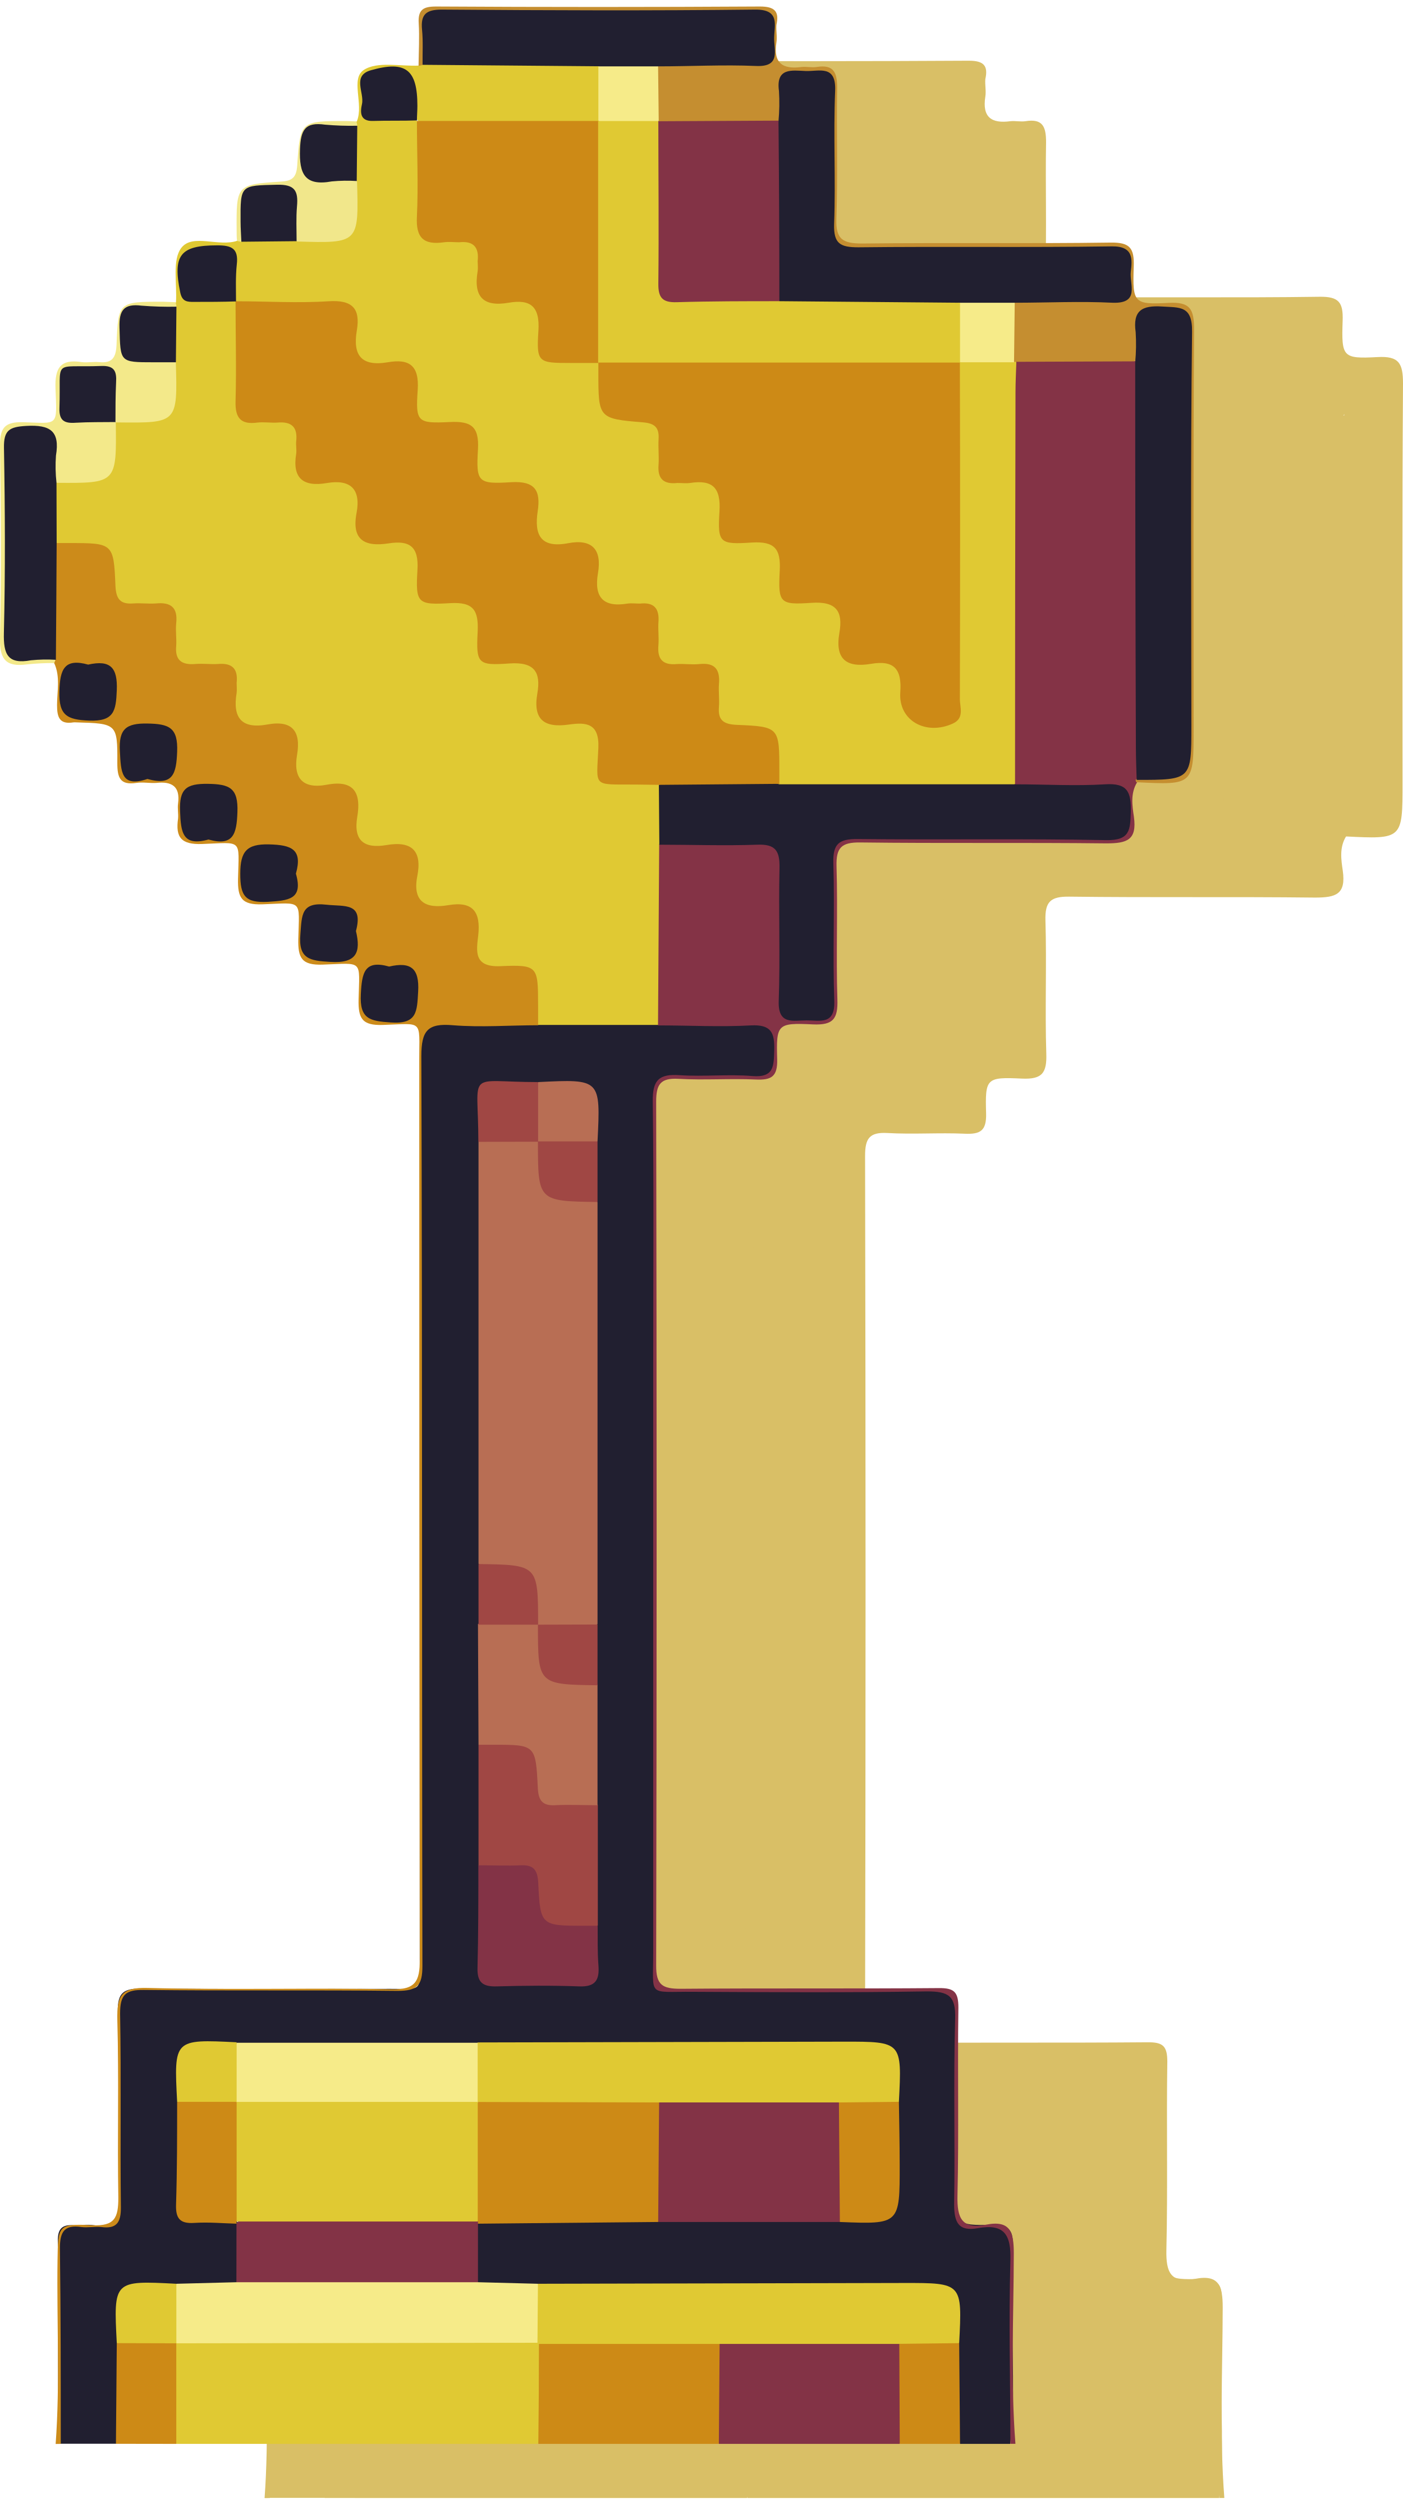 <svg width="155" height="276" viewBox="0 0 155 276" fill="none" xmlns="http://www.w3.org/2000/svg">
<path d="M129.141 275.811H134.689C135.288 270.845 134.817 265.861 134.954 260.895C135.014 258.587 134.852 256.261 134.954 253.962C135.074 252.124 134.433 251.594 132.612 251.628C128.816 251.697 128.816 251.628 128.816 247.824C128.816 241.165 128.748 234.515 128.816 227.864C128.816 226.001 128.269 225.522 126.457 225.539C117.054 225.624 107.651 225.539 98.188 225.633C95.983 225.633 95.427 225.035 95.427 222.855C95.495 191.158 95.495 159.458 95.427 127.755C95.427 125.49 96.128 124.908 98.248 125.045C100.915 125.208 103.608 124.985 106.283 125.114C108.121 125.199 108.899 124.746 108.848 122.703C108.745 118.6 108.694 118.429 104.479 118.369C101.616 118.369 98.752 118.258 95.931 118.437C91.426 118.335 86.913 118.326 82.408 118.437C79.168 118.266 75.937 118.318 72.697 118.395C69.722 118.463 69.449 118.813 69.449 121.814V222.256C69.449 225.915 69.825 225.573 66.226 225.573C57.071 225.573 47.924 225.642 38.769 225.53C36.751 225.53 36.05 225.958 36.093 228.095C36.238 235.028 36.093 241.969 36.196 248.901C36.196 251.03 35.734 252.039 33.469 251.671C32.742 251.56 31.99 251.671 31.255 251.671C29.955 251.568 29.451 252.056 29.468 253.381C29.528 260.681 29.468 267.99 29.528 275.29C29.528 275.461 29.673 275.623 29.759 275.794H35.905C37.298 273.914 36.649 271.734 36.76 269.674C36.867 268.123 36.867 266.566 36.76 265.015C36.854 257.946 36.008 258.98 42.803 258.835C45.017 258.758 47.309 259.365 49.403 258.151C49.911 257.11 50.181 255.97 50.194 254.813C50.208 253.655 49.964 252.509 49.48 251.457C49.061 251.093 48.565 250.827 48.029 250.679C47.494 250.531 46.932 250.505 46.385 250.603C44.017 250.739 43.359 249.551 43.419 247.388C43.505 244.345 43.513 241.285 43.419 238.242C43.556 231.454 42.607 232.352 49.642 232.258C58.379 232.383 67.109 232.383 75.834 232.258C89.229 232.395 102.624 232.258 116.011 232.318C121.491 232.318 121.491 232.318 121.721 237.857C121.653 240.883 121.721 243.909 121.721 246.935C121.679 250.355 121.533 250.526 118.174 250.568C117.319 250.568 116.524 250.568 115.703 250.568C109.115 250.449 102.528 250.449 95.94 250.568C90.341 250.423 84.742 250.517 79.142 250.568C78.037 250.452 76.924 250.698 75.971 251.269C74.629 253.526 74.8 255.826 75.749 258.159C77.92 259.51 80.322 258.817 82.63 258.92C95.888 259.057 109.13 258.92 122.397 258.98C123.414 258.98 124.431 259.031 125.44 258.98C127.56 258.877 128.475 259.835 128.346 261.963C128.302 262.884 128.322 263.806 128.406 264.724C128.278 267.4 128.355 270.067 128.406 272.734C128.253 273.816 128.516 274.916 129.141 275.811Z" fill="#D9BF66"/>
<path d="M95.794 119.198C99.214 119.198 102.633 119.386 106.052 119.198C108.292 119.087 108.668 120.01 108.617 121.951C108.557 123.66 108.617 124.985 106.198 124.789C103.539 124.566 100.838 124.874 98.171 124.695C95.897 124.532 95.162 125.225 95.196 127.584C95.324 137.286 95.247 146.989 95.247 156.691C95.247 178.347 95.247 199.974 95.247 221.573C95.247 226.59 94.555 225.847 99.71 225.898C108.258 225.941 116.892 225.992 125.483 225.855C127.834 225.855 128.68 226.3 128.603 228.856C128.406 235.694 128.603 242.533 128.492 249.372C128.492 251.398 128.996 252.372 131.108 251.996C134.031 251.474 134.792 252.697 134.706 255.569C134.51 262.305 134.706 269.058 134.706 275.803H135.262C134.723 268.793 135.065 261.775 135.082 254.766C135.082 252.389 134.672 251.09 132.005 251.611C129.338 252.133 128.808 250.885 128.859 248.431C129.022 241.499 128.859 234.566 128.962 227.633C128.962 225.924 128.5 225.471 126.799 225.488C117.285 225.565 107.762 225.488 98.248 225.565C96.248 225.565 95.564 225.129 95.572 223C95.641 191.212 95.641 159.418 95.572 127.618C95.572 125.72 96.034 124.985 98.026 125.096C100.881 125.259 103.753 125.045 106.574 125.173C108.284 125.25 108.993 124.874 108.942 122.942C108.831 119.053 108.942 118.899 112.9 119.087C115.148 119.19 115.661 118.454 115.592 116.334C115.438 111.436 115.644 106.53 115.498 101.64C115.438 99.571 116.037 98.973 118.123 98.999C127.175 99.11 136.236 98.999 145.289 99.101C147.597 99.101 148.708 98.742 148.349 96.152C148.17 94.93 147.956 93.588 148.7 92.365C148.934 92.082 149.106 91.753 149.204 91.399C149.632 88.373 149.401 85.321 149.418 82.287C149.418 71.584 149.418 60.887 149.418 50.196C149.418 48.735 149.597 47.221 148.7 45.922C144.273 44.61 139.561 44.61 135.134 45.922C134.193 47.11 134.279 48.538 134.279 49.906C134.279 62.865 134.279 75.818 134.279 88.766C134.279 90.057 134.185 91.331 134.894 92.545C136.014 93.639 137.459 93.399 138.818 93.476C140.947 93.545 143.092 93.416 145.195 93.562C145.451 93.548 145.707 93.592 145.944 93.69C146.18 93.789 146.392 93.939 146.563 94.13C146.733 94.322 146.859 94.549 146.93 94.795C147.001 95.042 147.016 95.301 146.973 95.554C146.973 96.673 146.64 97.554 145.34 97.733C144.423 97.83 143.501 97.867 142.579 97.844C134.715 97.844 126.859 97.844 119.003 97.844C114.9 97.844 114.37 98.417 114.336 102.503C114.302 106.589 114.336 110.641 114.336 114.71C114.336 116.223 114.396 117.788 112.139 117.728C109.882 117.668 110.027 116.078 110.01 114.599C109.959 110.616 110.01 106.641 110.01 102.632C109.942 99.076 109.301 98.357 105.736 98.409C102.368 98.503 98.897 97.554 95.641 99.152C95.136 99.927 94.896 100.845 94.957 101.768C94.906 106.709 94.897 111.65 94.957 116.591C94.909 117.06 94.959 117.533 95.103 117.982C95.247 118.431 95.483 118.845 95.794 119.198Z" fill="#D9BF66"/>
<path d="M29.793 275.812C29.793 268.597 29.793 261.382 29.699 254.176C29.699 252.338 30.246 251.611 32.05 251.868C32.777 251.962 33.537 251.799 34.264 251.868C35.974 252.099 36.452 251.363 36.435 249.679C36.35 242.567 36.478 235.438 36.35 228.309C36.35 226.197 36.94 225.667 38.991 225.693C48.326 225.804 57.669 225.693 67.004 225.795C69.209 225.795 69.748 225.189 69.748 223.026C69.68 189.551 69.748 156.076 69.628 122.6C69.628 119.762 70.329 118.933 73.124 119.181C76.245 119.429 79.399 119.181 82.528 119.181C83.759 117.523 83.382 115.659 83.126 113.856C82.904 112.24 81.604 111.795 80.254 111.847C77.749 111.941 76.45 111.052 76.629 108.342C76.766 106.171 75.518 105.068 73.389 105.162C70.953 105.265 69.808 104.307 69.97 101.743C70.133 99.418 68.808 98.323 66.551 98.443C64.294 98.563 63.132 97.639 63.303 95.22C63.456 92.981 62.396 91.647 60.054 91.801C57.712 91.955 56.455 91.023 56.635 88.476C56.78 86.193 55.6 84.971 53.292 85.125C50.984 85.279 49.822 84.449 49.984 81.979C50.147 79.508 48.959 78.303 46.505 78.448C44.334 78.577 43.359 77.756 43.291 75.448C43.206 72.362 42.744 72.029 39.675 71.781C38.282 71.67 37.051 71.67 36.76 69.712C36.042 64.951 33.973 63.959 29.067 65.848C27.673 69.943 28.468 74.115 28.545 78.269C28.657 78.608 28.834 78.921 29.067 79.192C29.759 80.688 29.391 82.287 29.383 83.825C29.383 85.193 29.656 85.988 31.204 85.74C31.295 85.732 31.386 85.732 31.477 85.74C35.991 85.868 36.068 85.868 36.042 90.219C36.042 91.835 36.333 92.698 38.145 92.425C38.871 92.314 39.632 92.476 40.359 92.425C42.069 92.237 43.009 92.81 42.752 94.707C42.675 95.246 42.804 95.819 42.752 96.366C42.462 98.426 43.086 99.246 45.394 99.17C49.933 99.007 49.48 98.528 49.377 103.033C49.335 105.102 49.754 105.906 52.053 105.829C56.601 105.675 56.139 105.196 56.036 109.693C55.994 111.778 56.43 112.565 58.721 112.488C63.26 112.334 62.798 111.864 62.696 116.36C62.653 118.446 63.097 119.224 65.38 119.147C69.885 119.002 69.397 118.489 69.397 123.028C69.397 156.138 69.417 189.243 69.457 222.342C69.457 224.77 68.979 225.676 66.311 225.625C57.353 225.445 48.36 225.71 39.41 225.471C36.452 225.385 35.991 226.325 36.042 228.993C36.23 235.558 36.042 242.123 36.153 248.654C36.153 250.851 35.743 251.782 33.307 251.671C29.451 251.483 29.494 251.671 29.434 255.595C29.34 262.339 29.725 269.084 29.229 275.82L29.793 275.812Z" fill="#D9BF66"/>
<path d="M42.555 275.811H82.519C84.032 272.247 83.45 268.605 82.92 264.964C82.741 264.643 82.466 264.386 82.134 264.228C81.083 263.88 79.973 263.74 78.868 263.818C68.001 263.818 57.136 263.818 46.274 263.818C44.992 263.818 43.709 263.733 42.547 264.57C41.163 268.19 41.166 272.194 42.555 275.811Z" fill="#D9BF66"/>
<path d="M102.496 275.811H122.482C123.807 272.189 123.849 268.221 122.602 264.57C122.26 264.434 122.73 264.476 122.371 264.425C115.768 263.375 109.038 263.407 102.445 264.519C101.102 268.167 101.121 272.176 102.496 275.811Z" fill="#D9BF66"/>
<path d="M102.496 275.811L102.582 264.767C101.838 263.912 100.795 263.861 99.787 263.844C94.999 263.775 90.207 263.775 85.408 263.844C84.4 263.844 83.357 263.895 82.622 264.776C82.622 268.451 82.599 272.13 82.553 275.811H102.496Z" fill="#D9BF66"/>
<path d="M122.431 264.767L122.482 275.811H129.142L129.048 264.699C128.054 264.075 126.902 263.75 125.729 263.762C124.556 263.774 123.411 264.123 122.431 264.767Z" fill="#D9BF66"/>
<path d="M42.556 275.811C42.556 272.113 42.556 268.409 42.556 264.699L42.188 264.365C40.085 263.792 37.991 263.451 35.982 264.69L35.888 275.803L42.556 275.811Z" fill="#D9BF66"/>
<path d="M29.323 65.942C29.785 65.942 30.246 65.942 30.708 65.942C35.58 65.942 35.64 65.942 35.837 70.695C35.905 72.123 36.375 72.721 37.803 72.61C38.658 72.55 39.47 72.67 40.299 72.61C41.94 72.448 42.735 73.037 42.547 74.781C42.462 75.636 42.598 76.448 42.547 77.277C42.393 78.893 43.163 79.423 44.667 79.295C45.522 79.226 46.377 79.346 47.163 79.295C48.727 79.158 49.394 79.816 49.223 81.372C49.223 81.74 49.266 82.116 49.223 82.483C48.77 85.21 49.728 86.509 52.643 85.971C55.361 85.475 56.344 86.715 55.9 89.322C55.455 91.929 56.541 93.126 59.199 92.621C62.208 92.057 62.995 93.545 62.55 96.169C62.106 98.793 63.302 99.708 65.764 99.289C68.568 98.802 69.731 99.913 69.184 102.708C68.636 105.504 70.038 106.359 72.603 105.923C75.313 105.461 76.21 106.641 75.911 109.282C75.715 110.992 75.39 112.778 78.339 112.659C82.51 112.479 82.519 112.659 82.528 116.933C82.528 117.668 82.528 118.412 82.528 119.147H95.777L95.906 99.195C96.426 98.172 96.711 97.045 96.739 95.897C96.767 94.749 96.538 93.609 96.068 92.562C94.999 91.587 93.657 91.707 92.384 91.707C90.794 91.707 90.127 90.963 89.99 89.356C89.631 85.424 89.571 85.355 85.853 85.082C84.143 84.954 83.442 84.295 83.288 82.517C83.006 78.705 82.938 78.619 79.296 78.389C77.45 78.277 76.732 77.534 76.621 75.713C76.398 72.08 76.313 72.011 72.492 71.721C70.782 71.593 70.098 70.866 69.927 69.156C69.645 65.335 69.568 65.241 65.927 65.036C64.063 64.925 63.362 64.181 63.26 62.361C63.037 58.702 62.943 58.633 59.131 58.368C57.421 58.249 56.737 57.574 56.566 55.804C56.276 52.034 56.207 51.949 52.292 51.658C50.463 51.521 49.916 50.658 49.933 49.008C49.933 46.888 49.933 44.734 49.933 42.631C49.933 41.537 50.035 40.4 49.343 39.417C48.488 38.331 47.274 38.365 46.095 38.374C44.274 38.374 43.727 37.425 43.787 35.809C43.838 34.408 44.522 33.895 45.855 33.878C47.403 33.878 48.275 34.416 48.309 36.075C48.309 37.246 48.232 38.485 49.283 39.374C51.925 40.648 54.737 39.913 57.472 39.998C61.097 40.126 61.747 40.067 61.644 43.691C61.704 45.931 62.978 46.88 64.969 46.76C67.354 46.657 68.636 47.461 68.44 50.068C68.269 52.368 69.466 53.556 71.765 53.487C74.065 53.419 75.27 54.163 75.091 56.65C74.911 59.138 76.142 60.318 78.578 60.155C81.014 59.993 81.886 61.155 81.758 63.463C81.63 65.771 82.81 66.968 85.109 66.806C87.674 66.609 88.528 67.883 88.426 70.276C88.323 72.448 89.477 73.584 91.64 73.465C94.085 73.319 95.247 74.251 95.059 76.807C94.888 79.064 96.119 80.218 98.419 80.09C100.718 79.961 101.838 80.893 101.701 83.295C101.565 85.697 102.813 86.92 105.232 86.766C107.463 86.621 108.472 87.561 108.352 89.835C108.253 90.384 108.284 90.949 108.441 91.484C108.598 92.02 108.878 92.512 109.258 92.921C109.566 93.134 109.921 93.272 110.292 93.322C117.986 93.673 125.773 93.57 133.51 93.374C133.841 93.372 134.167 93.294 134.464 93.145C134.76 92.997 135.019 92.783 135.219 92.519C135.219 78.106 135.236 63.697 135.27 49.29C135.27 48.179 135.33 47.076 135.365 45.965L134.988 45.606C132.962 44.965 130.954 44.751 129.005 45.948C128.09 47.264 128.304 48.777 128.304 50.222C128.304 60.736 128.304 71.259 128.304 81.782C128.304 83.099 128.62 84.672 126.594 84.979C124.568 85.287 123.653 84.68 123.397 82.415C122.995 78.901 122.944 78.722 119.422 78.474C117.37 78.329 116.806 77.371 116.686 75.499C116.481 72.371 116.139 72.003 113.062 71.832C111.028 71.712 110.113 70.977 110.019 68.874C109.873 65.72 109.472 65.301 106.446 65.181C104.197 65.087 103.257 64.207 103.377 61.993C103.514 59.565 102.257 58.36 99.863 58.488C97.47 58.616 96.581 57.437 96.701 55.146C96.82 53.026 95.777 51.726 93.589 51.855C91.025 51.991 89.802 51 90.033 48.324C90.089 47.495 89.833 46.675 89.315 46.025C88.981 45.871 89.452 45.982 89.11 45.845C86.436 44.704 84.27 42.629 83.015 40.007C82.391 38.639 81.16 38.519 79.98 38.579C77.698 38.682 76.646 37.912 76.621 35.433C76.621 32.433 76.082 31.963 72.945 31.92C70.551 31.92 70.047 30.8 69.996 28.689C69.919 25.68 70.637 22.602 69.457 19.67C68.543 18.482 67.192 18.645 65.935 18.585C64.679 18.525 63.918 17.952 63.909 16.567C63.909 15.345 64.405 14.661 65.67 14.644C66.935 14.627 68.132 14.541 68.389 16.208C68.551 17.448 68.389 18.816 69.654 19.628C71.201 20.482 72.885 20.166 74.509 20.175C78.356 20.175 82.203 20.175 86.041 20.175C87.146 20.281 88.256 20.026 89.204 19.448C89.779 18.498 90.098 17.416 90.131 16.306C90.164 15.196 89.909 14.096 89.392 13.114C88.904 12.679 88.275 12.437 87.622 12.43C81.826 12.353 76.022 12.028 70.235 12.609C69.911 12.753 69.62 12.963 69.38 13.225C67.303 13.328 64.781 12.729 63.277 13.704C61.772 14.678 63.277 17.465 62.516 19.354C62.302 19.608 62.135 19.897 62.02 20.209C61.77 22.113 61.698 24.036 61.806 25.953C61.704 32.672 62.49 31.715 55.942 31.852C54.017 31.736 52.085 31.805 50.172 32.057C49.861 32.175 49.572 32.346 49.317 32.561C47.24 33.279 44.385 31.749 43.128 33.331C42.077 34.664 42.658 37.306 42.522 39.366C42.306 39.617 42.141 39.907 42.034 40.22C41.787 42.096 41.718 43.991 41.829 45.879C41.65 47.657 42.479 49.718 41.342 51.162C40.205 52.607 37.854 51.419 36.213 52.248C35.939 52.386 35.712 52.603 35.563 52.872C35.563 56.71 34.375 59.352 29.836 58.856C29.494 58.856 29.195 59.172 28.981 59.471C28.254 61.668 27.844 63.865 29.323 65.942Z" fill="#D9BF66"/>
<path d="M69.32 13.259C69.47 13.234 69.619 13.2 69.765 13.157C69.999 12.938 70.184 12.673 70.311 12.379C70.437 12.084 70.502 11.767 70.5 11.447C70.32 8.087 71.475 8.028 74.398 8.028H103.744C104.206 8.028 104.668 8.028 105.129 8.028C106.574 8.028 107.694 8.438 107.694 10.19C107.694 11.943 106.676 12.362 105.215 12.387C103.18 12.387 101.154 12.387 99.12 12.387C97.931 12.387 96.701 12.327 95.7 13.139C95.181 14.105 94.913 15.186 94.92 16.282C94.927 17.379 95.21 18.456 95.743 19.414C100.171 20.773 104.616 20.525 109.078 19.611C109.385 19.262 109.619 18.855 109.766 18.415C109.913 17.974 109.97 17.509 109.933 17.046C110.01 15.516 110.583 14.627 112.293 14.704C114.002 14.781 114.31 16.003 114.327 17.38C114.378 20.705 114.327 24.03 114.327 27.355C114.327 28.279 114.327 29.202 114.327 30.125C114.472 33.348 115.062 33.997 118.336 34.032C126.372 34.1 134.407 34.032 142.442 34.032C143.366 34.013 144.291 34.042 145.212 34.117C146.657 34.262 146.99 35.211 146.973 36.451C147.004 36.706 146.977 36.964 146.894 37.207C146.812 37.45 146.675 37.671 146.496 37.854C146.316 38.037 146.097 38.178 145.856 38.265C145.614 38.352 145.356 38.383 145.101 38.357C142.972 38.485 140.827 38.357 138.724 38.434C137.45 38.434 136.117 38.323 134.997 39.178C134.472 40.226 134.198 41.382 134.198 42.554C134.198 43.727 134.472 44.883 134.997 45.931H135.236L148.383 45.88C149.443 45.025 149.238 43.691 149.367 42.529C149.367 42.274 149.421 42.022 149.527 41.79C149.632 41.558 149.786 41.352 149.978 41.184C150.17 41.016 150.395 40.892 150.639 40.818C150.883 40.745 151.14 40.725 151.392 40.759C152.683 40.759 153.521 41.229 153.632 42.64C153.701 43.563 153.701 44.486 153.701 45.409V86.27C153.701 90.407 153.701 90.407 149.734 91.399C149.285 91.518 148.875 91.754 148.546 92.083C148.537 92.178 148.565 92.273 148.623 92.348C154.949 92.664 154.949 92.664 154.949 86.467C154.949 71.764 154.897 57.061 155 42.358C155 40.118 154.572 39.289 152.17 39.425C148.324 39.631 148.195 39.425 148.332 35.408C148.401 33.39 147.93 32.732 145.768 32.766C136.621 32.895 127.466 32.766 118.311 32.869C116.208 32.869 115.396 32.416 115.481 30.134C115.652 25.338 115.481 20.517 115.567 15.713C115.567 14.003 115.216 13.08 113.31 13.379C112.771 13.464 112.199 13.328 111.651 13.379C109.54 13.669 108.497 12.951 108.856 10.678C108.959 10.045 108.805 9.378 108.856 8.737C109.19 7.25 108.677 6.703 107.044 6.703C95.116 6.771 83.189 6.771 71.261 6.703C69.867 6.703 69.243 7.027 69.337 8.549C69.431 10.071 69.337 11.695 69.32 13.259Z" fill="#D9BF66"/>
<path d="M35.837 52.624H36.111C42.701 52.692 42.701 52.692 42.505 45.948C41.53 45.093 40.291 45.221 39.128 45.161C37.504 45.084 37.239 44.067 37.256 42.734C37.214 42.462 37.235 42.185 37.317 41.922C37.399 41.66 37.54 41.42 37.729 41.22C37.918 41.021 38.15 40.867 38.407 40.771C38.664 40.675 38.94 40.638 39.214 40.665C40.376 40.614 41.624 40.793 42.573 39.81C42.555 39.653 42.521 39.498 42.47 39.349L41.086 39.297C36.187 39.297 36.136 39.297 35.957 44.024C35.897 45.418 35.521 46.11 34.05 45.965C33.409 45.905 32.742 46.042 32.11 45.965C29.759 45.597 29.127 46.606 29.212 48.88C29.374 53.154 29.588 52.709 25.613 52.598C23.639 52.556 23.083 53.188 23.083 55.12C23.186 62.232 23.228 69.344 23.083 76.491C23.032 78.867 23.818 79.637 26.058 79.337C27.057 79.234 28.062 79.186 29.067 79.192C29.126 79.078 29.172 78.958 29.203 78.833C29.042 78.607 28.831 78.421 28.587 78.289C28.342 78.157 28.071 78.083 27.793 78.072C24.861 78.192 24.374 76.534 24.442 74.029C24.579 68.686 24.485 63.344 24.485 57.992C24.485 57.351 24.485 56.702 24.545 56.06C24.622 54.881 25.134 54.171 26.408 54.137C27.682 54.103 28.212 54.761 28.34 55.958C28.468 57.155 28.212 58.403 29.323 59.292C35.965 59.343 35.965 59.343 35.871 52.581C34.948 51.786 33.803 51.872 32.708 51.863C30.999 51.863 30.546 50.855 30.571 49.342C30.597 47.828 31.204 47.341 32.589 47.316C34.11 47.316 35.102 47.717 35.153 49.453C35.127 50.547 35.05 51.692 35.837 52.624Z" fill="#D9BF66"/>
<path d="M62.55 19.867C62.536 19.704 62.505 19.544 62.456 19.388C62.089 19.388 61.721 19.346 61.362 19.346C56.293 19.346 56.233 19.346 55.917 24.252C55.823 25.535 55.412 25.962 54.13 26.03C49.181 26.364 49.189 26.415 49.224 31.484C49.224 31.843 49.224 32.211 49.266 32.578C49.422 32.626 49.583 32.658 49.745 32.672C50.694 31.724 50.531 30.476 50.6 29.313C50.66 27.74 51.557 27.33 52.942 27.347C54.327 27.364 55.028 27.817 55.105 29.227C55.164 30.39 54.994 31.63 55.883 32.647C62.721 32.852 62.721 32.852 62.525 26.005C61.541 25.15 60.302 25.278 59.105 25.218C57.481 25.141 57.225 24.124 57.233 22.791C57.191 22.519 57.212 22.241 57.294 21.979C57.376 21.717 57.517 21.477 57.706 21.277C57.895 21.078 58.127 20.924 58.384 20.828C58.641 20.732 58.917 20.695 59.191 20.722C60.353 20.645 61.601 20.816 62.55 19.867Z" fill="#D9BF66"/>
<path d="M75.945 132.055V178.634C76.8 179.489 77.937 179.489 79.006 179.421C80.972 179.327 81.861 180.139 81.75 182.131C81.638 183.13 81.77 184.142 82.134 185.08C82.287 185.366 82.526 185.596 82.818 185.738C84.955 186.191 87.092 186.644 89.093 185.302V138.714C88.238 137.859 87.101 137.859 86.032 137.936C84.066 138.03 83.177 137.209 83.288 135.218C83.4 134.218 83.268 133.206 82.904 132.268C82.746 131.986 82.508 131.757 82.22 131.61C80.083 131.166 77.946 130.713 75.945 132.055Z" fill="#D9BF66"/>
<path d="M122.388 238.045C122.73 231.403 122.73 231.395 116.293 231.403L75.852 231.489C75.233 232.5 74.905 233.663 74.905 234.848C74.905 236.034 75.233 237.196 75.852 238.208C76.792 238.796 77.903 239.052 79.006 238.934C84.596 238.934 90.178 239.037 95.769 238.883C102.385 238.985 109.01 239.011 115.627 238.883C117.909 238.72 120.294 239.55 122.388 238.045Z" fill="#D9BF66"/>
<path d="M122.431 264.767L129.047 264.69C129.389 258.048 129.389 258.039 122.953 258.048L82.51 258.134C81.922 259.116 81.606 260.238 81.597 261.383C81.588 262.529 81.886 263.656 82.459 264.647L82.579 264.776H122.431V264.767Z" fill="#D9BF66"/>
<path d="M115.763 238.113H95.897C95.601 238.4 95.37 238.749 95.223 239.134C95.075 239.52 95.013 239.933 95.042 240.345C95.265 244.003 94.136 247.756 95.803 251.312H115.875C117.262 247.016 117.223 242.386 115.763 238.113Z" fill="#D9BF66"/>
<path d="M95.795 251.312L95.897 238.114L75.852 238.062L75.51 238.421C74.655 242.499 74.997 246.593 75.296 250.688C75.404 251.006 75.6 251.288 75.86 251.5L95.795 251.312Z" fill="#D9BF66"/>
<path d="M82.459 264.647L82.51 258.134L75.885 257.963C74.966 257.328 73.85 257.043 72.74 257.159C65.935 257.159 59.133 257.159 52.335 257.159C51.227 257.044 50.114 257.329 49.197 257.963L42.573 258.134C41.952 259.118 41.623 260.257 41.623 261.42C41.623 262.584 41.952 263.723 42.573 264.707L82.459 264.647Z" fill="#D9BF66"/>
<path d="M75.851 238.062V231.523H49.232C47.932 233.608 48.283 235.797 48.907 237.96C49.122 238.258 49.419 238.487 49.762 238.618C53.019 239.336 56.327 238.9 59.609 238.96C63.824 239.037 68.038 238.96 72.244 238.96C73.526 238.96 74.808 239.028 75.894 238.105L75.851 238.062Z" fill="#D9BF66"/>
<path d="M75.945 198.62V211.947C76.903 212.879 78.134 212.802 79.305 212.802C80.886 212.802 81.527 213.537 81.698 215.11C82.194 219.572 84.742 220.726 89.127 218.589V205.271C88.075 204.288 86.742 204.502 85.494 204.416C84.246 204.331 83.613 203.707 83.416 202.399C82.656 197.603 80.502 196.526 75.945 198.62Z" fill="#D9BF66"/>
<path d="M75.946 198.62H77.595C82.22 198.62 82.263 198.62 82.494 203.33C82.553 204.715 82.947 205.374 84.408 205.297C85.87 205.22 87.528 205.297 89.093 205.297V192.013C88.144 191.064 86.904 191.158 85.742 191.158C83.972 191.2 83.28 190.363 83.323 188.662C83.323 187.49 83.408 186.26 82.468 185.294C81.483 184.671 80.342 184.341 79.177 184.341C78.012 184.341 76.871 184.671 75.886 185.294L75.946 198.62Z" fill="#D9BF66"/>
<path d="M49.198 257.963H75.885V251.5V251.261C75.211 250.759 74.383 250.508 73.543 250.551C66.081 250.551 58.609 250.423 51.138 250.594C50.769 250.619 50.406 250.699 50.061 250.833C49.711 250.957 49.411 251.191 49.206 251.5L49.198 257.963Z" fill="#D9BF66"/>
<path d="M89.11 218.606H87.725C82.827 218.606 82.776 218.606 82.545 213.896C82.477 212.511 82.083 211.862 80.622 211.93C79.16 211.998 77.493 211.93 75.928 211.93C75.928 215.708 75.928 219.495 75.835 223.265C75.792 224.881 76.433 225.342 77.946 225.3C80.989 225.214 84.032 225.188 87.076 225.3C88.862 225.368 89.315 224.599 89.195 223.009C89.076 221.419 89.127 220.085 89.11 218.606Z" fill="#D9BF66"/>
<path d="M115.764 238.113L115.866 251.312C122.483 251.577 122.491 251.577 122.474 244.926C122.474 242.627 122.423 240.336 122.389 238.045L115.764 238.113Z" fill="#D9BF66"/>
<path d="M42.649 238.045C42.649 241.815 42.649 245.593 42.53 249.363C42.478 250.893 42.923 251.517 44.53 251.415C46.137 251.312 47.65 251.457 49.215 251.5V251.261C49.565 250.897 49.825 250.456 49.974 249.974C50.123 249.491 50.155 248.98 50.069 248.483C49.804 245.003 50.975 241.413 49.215 238.054C48.227 237.448 47.092 237.127 45.933 237.125C44.775 237.124 43.639 237.442 42.649 238.045Z" fill="#D9BF66"/>
<path d="M75.945 185.362H82.528C82.528 178.763 82.528 178.763 75.945 178.669V185.362Z" fill="#D9BF66"/>
<path d="M82.511 185.362C82.511 191.961 82.511 191.961 89.093 192.055V185.345L82.511 185.362Z" fill="#D9BF66"/>
<path d="M42.564 264.707C42.564 262.519 42.564 260.328 42.564 258.134C35.623 257.775 35.623 257.775 35.982 264.69L42.564 264.707Z" fill="#D9BF66"/>
<path d="M89.093 132.004C89.435 125.114 89.435 125.114 82.545 125.456C81.921 126.44 81.589 127.581 81.589 128.747C81.589 129.912 81.921 131.053 82.545 132.038C83.528 132.65 84.665 132.971 85.824 132.965C86.982 132.959 88.115 132.626 89.093 132.004Z" fill="#D9BF66"/>
<path d="M82.528 132.038C82.528 129.841 82.528 127.644 82.528 125.456C74.424 125.456 75.928 123.951 75.928 132.055L82.528 132.038Z" fill="#D9BF66"/>
<path d="M89.093 132.003H82.511C82.511 138.603 82.511 138.603 89.093 138.697V132.003Z" fill="#D9BF66"/>
<path d="M42.65 238.045H49.223C49.223 235.845 49.223 233.654 49.223 231.471C42.291 231.13 42.291 231.13 42.65 238.045Z" fill="#D9BF66"/>
<path d="M95.872 92.639L95.923 99.246C99.53 99.246 103.138 99.375 106.736 99.246C108.745 99.161 109.241 99.922 109.198 101.811C109.087 106.709 109.284 111.616 109.113 116.505C109.019 119.181 110.711 118.642 112.199 118.642C113.686 118.642 115.345 119.172 115.251 116.497C115.062 111.419 115.302 106.324 115.148 101.238C115.088 99.11 115.806 98.605 117.832 98.622C126.987 98.725 136.143 98.562 145.289 98.742C147.939 98.793 147.948 97.597 148.008 95.613C148.059 93.451 147.666 92.416 145.178 92.579C141.87 92.784 138.528 92.579 135.202 92.579H109.181C104.845 91.226 100.196 91.247 95.872 92.639Z" fill="#D9BF66"/>
<path d="M148.657 92.092C154.701 92.092 154.701 92.092 154.701 86.108C154.701 71.576 154.598 57.112 154.778 42.623C154.82 39.699 153.418 39.956 151.469 39.827C149.23 39.682 148.212 40.28 148.546 42.665C148.614 43.771 148.597 44.88 148.495 45.982C148.495 60.172 148.52 74.357 148.571 88.535C148.571 89.698 148.623 90.895 148.657 92.092Z" fill="#D9BF66"/>
<path d="M29.323 59.292C29.21 58.293 29.19 57.285 29.263 56.283C29.716 53.564 28.622 52.863 25.989 53.009C24.125 53.111 23.484 53.47 23.519 55.428C23.638 62.267 23.672 69.105 23.51 75.867C23.45 78.235 23.938 79.363 26.502 78.884C27.417 78.795 28.337 78.777 29.255 78.833C29.289 74.542 29.317 70.245 29.34 65.942L29.323 59.292Z" fill="#D9BF66"/>
<path d="M39.367 91.989C42.205 92.784 42.556 91.399 42.65 88.997C42.761 86.304 41.752 85.911 39.384 85.868C37.016 85.826 36.187 86.458 36.324 88.929C36.452 91.16 36.418 92.981 39.367 91.989Z" fill="#D9BF66"/>
<path d="M32.819 79.363C30.203 78.637 29.699 79.859 29.639 82.355C29.579 84.979 30.494 85.441 32.896 85.544C35.691 85.655 35.888 84.484 35.982 82.201C36.084 79.714 35.306 78.808 32.819 79.363Z" fill="#D9BF66"/>
<path d="M62.405 108.778C63.26 105.589 61.148 106.094 59.148 105.871C56.319 105.547 56.438 107.051 56.267 109.094C56.02 111.898 57.319 112.052 59.584 112.189C62.491 112.368 62.961 111.12 62.405 108.778Z" fill="#D9BF66"/>
<path d="M66.072 112.701C63.337 111.932 63.063 113.385 62.943 115.753C62.798 118.514 63.961 118.719 66.26 118.873C69.175 119.079 69.149 117.668 69.278 115.454C69.423 112.89 68.466 112.146 66.072 112.701Z" fill="#D9BF66"/>
<path d="M46.112 98.674C48.856 99.443 49.224 98.075 49.309 95.665C49.412 92.981 48.454 92.562 46.044 92.528C43.633 92.493 42.872 93.1 42.975 95.579C43.069 97.879 43.24 99.469 46.112 98.674Z" fill="#D9BF66"/>
<path d="M55.771 102.444C56.532 99.742 55.275 99.272 52.796 99.212C50.317 99.152 49.625 100.007 49.625 102.461C49.625 104.914 50.163 105.683 52.677 105.555C54.934 105.401 56.6 105.316 55.771 102.444Z" fill="#D9BF66"/>
<path d="M95.871 92.639L109.181 92.528C109.181 92.066 109.181 91.604 109.181 91.143C109.181 86.262 109.181 86.21 104.437 86.014C103.018 85.945 102.394 85.501 102.505 84.065C102.573 83.21 102.454 82.355 102.505 81.569C102.659 79.953 102.112 79.115 100.351 79.303C99.496 79.389 98.641 79.252 97.863 79.303C96.273 79.449 95.683 78.739 95.82 77.209C95.889 76.354 95.769 75.499 95.82 74.721C95.948 73.191 95.367 72.448 93.777 72.627C93.324 72.627 92.845 72.567 92.392 72.627C89.657 73.08 88.7 71.858 89.144 69.259C89.588 66.66 88.503 65.455 85.844 65.959C82.861 66.524 82.075 65.105 82.485 62.429C82.827 60.164 82.203 59.069 79.57 59.223C75.86 59.454 75.672 59.223 75.886 55.599C76.031 53.034 75.099 52.462 72.74 52.581C69.192 52.752 68.987 52.581 69.227 49.051C69.415 46.324 68.295 45.572 65.918 45.982C63.038 46.469 62.037 45.247 62.499 42.494C62.926 39.998 61.969 39.075 59.362 39.246C55.942 39.468 52.523 39.246 49.104 39.246C49.104 42.939 49.206 46.632 49.104 50.316C49.053 52.171 49.719 52.88 51.506 52.641C52.233 52.556 52.985 52.684 53.72 52.641C55.25 52.504 55.977 53.094 55.806 54.684C55.754 55.137 55.865 55.616 55.806 56.069C55.353 58.804 56.584 59.762 59.182 59.317C61.781 58.873 62.969 59.967 62.473 62.617C61.901 65.618 63.38 66.387 66.012 65.977C68.278 65.626 69.363 66.276 69.201 68.9C68.979 72.602 69.201 72.79 72.834 72.576C75.398 72.43 75.963 73.379 75.851 75.73C75.672 79.278 75.851 79.483 79.382 79.235C82.134 79.047 82.853 80.201 82.442 82.56C81.946 85.458 83.212 86.373 85.947 85.98C87.828 85.715 89.298 85.817 89.187 88.544C88.999 93.006 88.452 92.57 93.324 92.605L95.871 92.639Z" fill="#D9BF66"/>
<path d="M89.186 45.974C89.186 46.341 89.186 46.709 89.186 47.085C89.186 52.163 89.186 52.214 94.127 52.616C95.469 52.727 95.923 53.24 95.837 54.488C95.786 55.411 95.897 56.343 95.837 57.266C95.7 58.847 96.384 59.48 97.931 59.309C98.385 59.309 98.863 59.369 99.316 59.309C101.821 58.916 102.736 59.856 102.565 62.463C102.351 65.942 102.565 66.122 106.163 65.882C108.677 65.737 109.352 66.592 109.224 69.003C109.036 72.576 109.224 72.781 112.737 72.542C115.464 72.354 116.233 73.465 115.814 75.858C115.31 78.756 116.575 79.739 119.311 79.278C121.875 78.842 122.73 79.868 122.542 82.441C122.328 85.561 125.389 87.236 128.372 85.86C129.646 85.261 129.124 84.082 129.124 83.167C129.158 70.772 129.158 58.38 129.124 45.991L128.722 45.632C127.699 45.193 126.582 45.02 125.474 45.127C114.589 45.127 103.704 45.127 92.82 45.127C91.712 45.021 90.596 45.191 89.571 45.623L89.186 45.974Z" fill="#D9BF66"/>
<path d="M89.187 19.337H69.141C69.141 22.85 69.303 26.372 69.141 29.877C69.004 32.279 69.91 33.048 72.141 32.732C72.688 32.655 73.252 32.732 73.8 32.732C75.381 32.561 76.022 33.271 75.851 34.818C75.851 35.177 75.903 35.562 75.851 35.921C75.381 38.69 76.407 39.904 79.27 39.408C81.681 38.99 82.741 39.81 82.562 42.511C82.331 46.042 82.562 46.059 86.118 46.059H89.169C89.802 45.255 90.107 44.241 90.024 43.221C90.07 36.211 90.07 29.207 90.024 22.209C90.069 21.377 89.901 20.548 89.537 19.799C89.434 19.602 89.315 19.465 89.187 19.337Z" fill="#D9BF66"/>
<path d="M95.786 13.31C99.385 13.31 102.992 13.114 106.591 13.268C109.378 13.396 108.574 11.558 108.608 10.13C108.643 8.703 109.241 7.019 106.523 7.045C94.965 7.173 83.442 7.13 71.859 7.045C70.15 7.045 69.543 7.583 69.705 9.259C69.833 10.541 69.748 11.823 69.765 13.139L89.187 13.302C90.198 13.855 91.332 14.145 92.485 14.146C93.638 14.148 94.773 13.861 95.786 13.31Z" fill="#D9BF66"/>
<path d="M135.108 45.974L135.185 39.4C133.176 37.938 131.099 38.263 129.005 39.195C128.449 40.245 128.171 41.419 128.196 42.607C128.221 43.795 128.55 44.957 129.15 45.982H135.134L135.108 45.974Z" fill="#D9BF66"/>
<path d="M95.786 13.31H89.186V19.294C91.221 20.551 93.341 20.243 95.478 19.67L95.854 19.337L95.786 13.31Z" fill="#D9BF66"/>
<path d="M42.573 39.844C41.289 39.872 40.006 39.835 38.726 39.733C36.768 39.485 36.221 40.229 36.281 42.161C36.392 45.982 36.281 45.982 40.025 45.982H42.513C42.53 43.931 42.55 41.885 42.573 39.844Z" fill="#D9BF66"/>
<path d="M55.849 32.612C55.849 31.322 55.78 30.048 55.892 28.757C56.045 27.048 55.644 26.338 53.703 26.381C49.643 26.475 49.634 26.381 49.66 30.476C49.66 31.211 49.72 31.937 49.745 32.672L55.849 32.612Z" fill="#D9BF66"/>
<path d="M62.55 19.867C61.361 19.891 60.171 19.852 58.986 19.747C56.797 19.439 56.301 20.311 56.225 22.448C56.122 25.201 56.755 26.552 59.738 26.013C60.653 25.926 61.573 25.912 62.49 25.97C62.508 23.936 62.533 21.901 62.55 19.867Z" fill="#D9BF66"/>
<path d="M49.155 39.297C49.155 37.93 49.096 36.545 49.241 35.186C49.446 33.416 48.677 33.066 47.061 33.074C42.992 33.074 42.146 34.143 42.992 38.272C43.206 39.306 43.779 39.323 44.531 39.314C46.087 39.314 47.642 39.314 49.19 39.263L49.155 39.297Z" fill="#D9BF66"/>
<path d="M69.141 19.311C69.141 18.764 69.193 18.217 69.193 17.67C69.193 13.687 67.936 12.644 64.064 13.738C61.952 14.328 63.346 16.208 63.072 17.465C62.884 18.32 62.798 19.38 64.277 19.337C65.919 19.286 67.568 19.337 69.21 19.277L69.141 19.311Z" fill="#D9BF66"/>
<path d="M129.15 39.408H135.185C138.793 39.408 142.4 39.229 145.999 39.408C149.059 39.52 147.845 37.365 148.008 35.989C148.17 34.613 148.324 33.151 145.922 33.185C136.587 33.322 127.244 33.185 117.901 33.288C115.9 33.288 115.165 32.886 115.234 30.723C115.413 25.825 115.14 20.91 115.345 16.02C115.473 13.088 113.584 13.883 112.079 13.823C110.575 13.764 108.78 13.422 109.139 16.029C109.207 17.137 109.19 18.249 109.087 19.354C108.942 19.696 109.002 19.226 108.942 19.585C107.804 26.166 107.824 32.895 109.002 39.468C115.657 40.773 122.503 40.753 129.15 39.408Z" fill="#D9BF66"/>
<path d="M109.181 39.237C109.181 32.593 109.149 25.948 109.087 19.303L95.846 19.371V19.311C95.183 20.209 94.879 21.322 94.991 22.431C94.991 27.039 94.905 31.655 94.991 36.263C95.059 39.46 95.751 40.101 98.966 40.203C101.368 40.28 103.761 40.263 106.155 40.203C107.223 40.169 108.377 40.203 109.181 39.237Z" fill="#D9BF66"/>
<path d="M35.837 52.624C35.837 51.145 35.837 49.675 35.905 48.205C35.982 46.982 35.717 46.341 34.281 46.392C28.733 46.597 29.845 45.478 29.648 51.034C29.597 52.47 30.238 52.744 31.452 52.658C32.922 52.573 34.401 52.598 35.871 52.581L35.837 52.624Z" fill="#D9BF66"/>
<path d="M49.223 238.054C49.223 242.459 49.223 246.861 49.223 251.261H75.86V238.054H49.223Z" fill="#D9BF66"/>
<path d="M109.181 39.237C105.403 39.237 101.625 39.237 97.846 39.349C96.265 39.4 95.795 38.853 95.812 37.297C95.88 31.313 95.812 25.329 95.812 19.346H89.161C89.161 28.236 89.161 37.126 89.161 46.016H129.141V39.408L109.181 39.237Z" fill="#D9BF66"/>
<path d="M106.061 269.828H111.609C112.207 264.861 111.737 259.877 111.874 254.911C111.933 252.603 111.771 250.278 111.874 247.978C111.993 246.14 111.352 245.61 109.531 245.644C105.736 245.713 105.736 245.644 105.736 241.84C105.736 235.181 105.668 228.531 105.736 221.88C105.736 220.017 105.189 219.538 103.377 219.555C93.973 219.641 84.57 219.555 75.107 219.649C72.902 219.649 72.346 219.051 72.346 216.871C72.415 185.174 72.415 153.474 72.346 121.771C72.346 119.506 73.047 118.925 75.167 119.061C77.834 119.224 80.527 119.001 83.203 119.13C85.04 119.215 85.818 118.762 85.767 116.719C85.665 112.616 85.613 112.445 81.399 112.385C78.535 112.385 75.671 112.274 72.851 112.453C68.346 112.351 63.832 112.342 59.327 112.453C56.087 112.283 52.856 112.334 49.616 112.411C46.642 112.479 46.368 112.83 46.368 115.83V216.272C46.368 219.931 46.744 219.589 43.145 219.589C33.99 219.589 24.843 219.658 15.688 219.546C13.671 219.546 12.97 219.974 13.013 222.111C13.158 229.044 13.013 235.985 13.115 242.918C13.115 245.046 12.653 246.055 10.388 245.687C9.662 245.576 8.909 245.687 8.174 245.687C6.875 245.585 6.371 246.072 6.388 247.397C6.447 254.697 6.388 262.006 6.447 269.306C6.447 269.477 6.593 269.64 6.678 269.81H12.825C14.218 267.93 13.568 265.75 13.679 263.69C13.786 262.139 13.786 260.582 13.679 259.031C13.773 251.962 12.927 252.996 19.723 252.851C21.937 252.774 24.228 253.381 26.322 252.167C26.83 251.126 27.101 249.986 27.114 248.829C27.127 247.671 26.883 246.525 26.399 245.473C25.98 245.109 25.484 244.843 24.949 244.695C24.413 244.547 23.852 244.521 23.305 244.619C20.937 244.755 20.279 243.567 20.338 241.404C20.424 238.361 20.433 235.301 20.338 232.258C20.475 225.47 19.526 226.368 26.562 226.274C35.298 226.399 44.029 226.399 52.754 226.274C66.149 226.411 79.544 226.274 92.93 226.334C98.41 226.334 98.41 226.334 98.641 231.873C98.572 234.899 98.641 237.925 98.641 240.951C98.598 244.371 98.453 244.542 95.093 244.584C94.238 244.584 93.443 244.584 92.623 244.584C86.035 244.465 79.447 244.465 72.859 244.584C67.26 244.439 61.661 244.533 56.062 244.584C54.957 244.468 53.844 244.714 52.89 245.285C51.548 247.542 51.719 249.842 52.668 252.175C54.839 253.526 57.241 252.834 59.55 252.936C72.808 253.073 86.049 252.936 99.316 252.996C100.333 252.996 101.351 253.047 102.359 252.996C104.479 252.893 105.394 253.851 105.266 255.979C105.222 256.9 105.242 257.823 105.326 258.74C105.197 261.416 105.274 264.083 105.326 266.75C105.172 267.832 105.435 268.932 106.061 269.828Z" fill="#211F30"/>
<path d="M72.714 113.214C76.133 113.214 79.553 113.402 82.972 113.214C85.212 113.103 85.588 114.026 85.536 115.967C85.477 117.677 85.536 119.002 83.117 118.805C80.459 118.583 77.757 118.89 75.09 118.711C72.817 118.549 72.081 119.241 72.116 121.6C72.244 131.303 72.167 141.005 72.167 150.707C72.167 172.363 72.167 193.99 72.167 215.589C72.167 220.607 71.474 219.863 76.629 219.914C85.177 219.957 93.811 220.008 102.402 219.871C104.753 219.871 105.599 220.316 105.522 222.872C105.326 229.711 105.522 236.549 105.411 243.388C105.411 245.414 105.916 246.388 108.027 246.012C110.95 245.491 111.711 246.713 111.626 249.585C111.429 256.321 111.626 263.075 111.626 269.819H112.181C111.643 262.81 111.985 255.791 112.002 248.782C112.002 246.405 111.592 245.106 108.925 245.627C106.257 246.149 105.727 244.901 105.779 242.447C105.941 235.515 105.779 228.582 105.881 221.649C105.881 219.94 105.42 219.487 103.719 219.504C94.204 219.581 84.681 219.504 75.167 219.581C73.167 219.581 72.483 219.145 72.492 217.016C72.56 185.228 72.56 153.434 72.492 121.634C72.492 119.737 72.953 119.002 74.945 119.113C77.8 119.275 80.672 119.061 83.493 119.19C85.203 119.267 85.912 118.89 85.861 116.959C85.75 113.069 85.861 112.915 89.819 113.103C92.067 113.206 92.58 112.471 92.512 110.351C92.358 105.453 92.563 100.546 92.418 95.656C92.358 93.588 92.956 92.989 95.042 93.015C104.095 93.126 113.156 93.015 122.209 93.117C124.517 93.117 125.628 92.758 125.269 90.168C125.089 88.946 124.876 87.604 125.619 86.381C125.853 86.098 126.025 85.769 126.124 85.415C126.551 82.389 126.32 79.338 126.337 76.303C126.337 65.6 126.337 54.904 126.337 44.213C126.337 42.751 126.517 41.238 125.619 39.938C121.192 38.626 116.48 38.626 112.053 39.938C111.113 41.127 111.198 42.554 111.198 43.922C111.198 56.881 111.198 69.835 111.198 82.782C111.198 84.073 111.104 85.347 111.814 86.561C112.934 87.655 114.378 87.416 115.737 87.493C117.866 87.561 120.012 87.433 122.115 87.578C122.371 87.564 122.626 87.608 122.863 87.707C123.1 87.805 123.311 87.955 123.482 88.147C123.653 88.338 123.778 88.565 123.849 88.811C123.921 89.058 123.935 89.317 123.893 89.57C123.893 90.69 123.559 91.57 122.26 91.75C121.343 91.847 120.421 91.884 119.499 91.861C111.634 91.861 103.778 91.861 95.923 91.861C91.819 91.861 91.289 92.433 91.255 96.52C91.221 100.606 91.255 104.658 91.255 108.727C91.255 110.24 91.315 111.804 89.058 111.744C86.802 111.684 86.947 110.094 86.93 108.615C86.879 104.632 86.93 100.657 86.93 96.648C86.861 93.092 86.22 92.374 82.656 92.425C79.288 92.519 75.817 91.57 72.56 93.169C72.055 93.944 71.815 94.862 71.876 95.784C71.825 100.725 71.816 105.666 71.876 110.607C71.829 111.076 71.879 111.55 72.023 111.998C72.167 112.447 72.402 112.861 72.714 113.214Z" fill="#843346"/>
<path d="M6.713 269.828C6.713 262.613 6.713 255.398 6.619 248.192C6.619 246.354 7.166 245.627 8.969 245.884C9.696 245.978 10.457 245.815 11.183 245.884C12.893 246.115 13.372 245.38 13.355 243.696C13.269 236.583 13.397 229.454 13.269 222.325C13.269 220.213 13.859 219.683 15.911 219.709C25.245 219.82 34.589 219.709 43.923 219.812C46.129 219.812 46.667 219.205 46.667 217.042C46.599 183.567 46.667 150.092 46.548 116.617C46.548 113.779 47.249 112.949 50.044 113.197C53.164 113.445 56.318 113.197 59.447 113.197C60.678 111.539 60.302 109.675 60.045 107.872C59.823 106.256 58.524 105.812 57.173 105.863C54.669 105.957 53.369 105.068 53.549 102.358C53.685 100.187 52.438 99.084 50.309 99.178C47.873 99.281 46.727 98.323 46.89 95.759C47.052 93.434 45.727 92.339 43.47 92.459C41.214 92.579 40.051 91.656 40.222 89.236C40.376 86.997 39.316 85.663 36.974 85.817C34.631 85.971 33.375 85.039 33.554 82.492C33.7 80.209 32.52 78.987 30.212 79.141C27.904 79.295 26.741 78.466 26.904 75.995C27.066 73.525 25.878 72.319 23.425 72.465C21.253 72.593 20.279 71.772 20.21 69.464C20.125 66.378 19.663 66.045 16.595 65.797C15.201 65.686 13.97 65.686 13.68 63.728C12.961 58.967 10.893 57.975 5.986 59.864C4.593 63.959 5.388 68.131 5.465 72.285C5.577 72.624 5.754 72.937 5.986 73.208C6.678 74.704 6.311 76.303 6.302 77.841C6.302 79.209 6.576 80.004 8.123 79.756C8.214 79.748 8.306 79.748 8.397 79.756C12.91 79.885 12.987 79.885 12.961 84.236C12.961 85.851 13.252 86.715 15.064 86.441C15.791 86.33 16.552 86.492 17.278 86.441C18.988 86.253 19.928 86.826 19.672 88.724C19.595 89.262 19.723 89.835 19.672 90.382C19.381 92.442 20.005 93.263 22.313 93.186C26.852 93.023 26.399 92.545 26.297 97.049C26.254 99.118 26.673 99.922 28.972 99.845C33.52 99.691 33.059 99.212 32.956 103.709C32.913 105.794 33.349 106.581 35.64 106.504C40.179 106.35 39.718 105.88 39.615 110.376C39.572 112.462 40.017 113.24 42.299 113.163C46.804 113.018 46.317 112.505 46.317 117.044C46.317 150.154 46.337 183.259 46.377 216.358C46.377 218.786 45.898 219.692 43.231 219.641C34.272 219.461 25.279 219.726 16.329 219.487C13.372 219.401 12.91 220.342 12.961 223.009C13.149 229.574 12.961 236.139 13.073 242.67C13.073 244.867 12.662 245.798 10.226 245.687C6.371 245.499 6.413 245.687 6.354 249.611C6.26 256.356 6.644 263.1 6.148 269.836L6.713 269.828Z" fill="#CC8B1A"/>
<path d="M19.475 269.828H59.438C60.952 266.263 60.37 262.621 59.84 258.98C59.661 258.659 59.386 258.402 59.054 258.245C58.003 257.896 56.893 257.756 55.788 257.834C44.921 257.834 34.056 257.834 23.194 257.834C21.912 257.834 20.629 257.749 19.467 258.587C18.082 262.206 18.085 266.21 19.475 269.828Z" fill="#E0C933"/>
<path d="M79.416 269.828H99.402C100.727 266.205 100.769 262.237 99.522 258.587C99.18 258.45 99.65 258.493 99.291 258.441C92.688 257.391 85.958 257.423 79.365 258.535C78.022 262.183 78.041 266.192 79.416 269.828Z" fill="#833346"/>
<path d="M79.416 269.828L79.501 258.783C78.758 257.928 77.715 257.877 76.706 257.86C71.919 257.792 67.126 257.792 62.328 257.86C61.319 257.86 60.276 257.911 59.541 258.792C59.541 262.468 59.518 266.146 59.473 269.828H79.416Z" fill="#CD8A16"/>
<path d="M99.351 258.783L99.402 269.828H106.061L105.967 258.715C104.974 258.091 103.822 257.766 102.649 257.778C101.476 257.79 100.331 258.139 99.351 258.783Z" fill="#CD8A16"/>
<path d="M19.475 269.828C19.475 266.129 19.475 262.425 19.475 258.715L19.108 258.381C17.005 257.809 14.911 257.467 12.902 258.706L12.808 269.819L19.475 269.828Z" fill="#CD8A16"/>
<path d="M6.242 59.959C6.704 59.959 7.166 59.959 7.627 59.959C12.5 59.959 12.559 59.959 12.756 64.711C12.825 66.139 13.295 66.737 14.722 66.626C15.577 66.566 16.389 66.686 17.218 66.626C18.86 66.464 19.655 67.054 19.467 68.797C19.381 69.652 19.518 70.464 19.467 71.293C19.313 72.909 20.082 73.439 21.587 73.311C22.441 73.243 23.296 73.362 24.083 73.311C25.647 73.174 26.314 73.832 26.143 75.388C26.143 75.756 26.186 76.132 26.143 76.499C25.69 79.226 26.647 80.526 29.562 79.987C32.281 79.491 33.264 80.731 32.819 83.338C32.374 85.945 33.46 87.142 36.119 86.638C39.128 86.073 39.914 87.561 39.47 90.185C39.025 92.81 40.222 93.724 42.684 93.305C45.488 92.818 46.65 93.929 46.103 96.725C45.556 99.52 46.958 100.375 49.522 99.939C52.232 99.477 53.13 100.657 52.831 103.298C52.634 105.008 52.309 106.795 55.258 106.675C59.43 106.495 59.438 106.675 59.447 110.949C59.447 111.684 59.447 112.428 59.447 113.163H72.697L72.825 93.211C73.345 92.188 73.63 91.061 73.658 89.913C73.686 88.765 73.457 87.626 72.987 86.578C71.919 85.603 70.577 85.723 69.303 85.723C67.713 85.723 67.046 84.979 66.91 83.372C66.551 79.44 66.491 79.372 62.772 79.098C61.063 78.97 60.362 78.312 60.208 76.534C59.926 72.721 59.857 72.636 56.216 72.405C54.369 72.294 53.651 71.55 53.54 69.729C53.318 66.096 53.232 66.028 49.411 65.737C47.702 65.609 47.018 64.882 46.847 63.173C46.565 59.352 46.488 59.258 42.846 59.052C40.983 58.941 40.282 58.197 40.179 56.377C39.957 52.718 39.863 52.65 36.05 52.385C34.341 52.265 33.657 51.59 33.486 49.82C33.195 46.05 33.127 45.965 29.212 45.674C27.382 45.538 26.835 44.674 26.852 43.024C26.852 40.904 26.852 38.75 26.852 36.647C26.852 35.553 26.955 34.416 26.262 33.433C25.408 32.347 24.194 32.382 23.014 32.39C21.193 32.39 20.646 31.441 20.706 29.826C20.757 28.424 21.441 27.911 22.775 27.894C24.322 27.894 25.194 28.432 25.228 30.091C25.228 31.262 25.151 32.501 26.203 33.39C28.844 34.664 31.656 33.929 34.392 34.014C38.016 34.143 38.666 34.083 38.563 37.707C38.623 39.947 39.897 40.896 41.889 40.776C44.274 40.673 45.556 41.477 45.359 44.084C45.188 46.384 46.385 47.572 48.685 47.504C50.984 47.435 52.189 48.179 52.01 50.666C51.83 53.154 53.061 54.334 55.498 54.171C57.934 54.009 58.806 55.171 58.678 57.48C58.549 59.788 59.729 60.984 62.029 60.822C64.593 60.625 65.448 61.899 65.345 64.293C65.243 66.464 66.397 67.601 68.559 67.481C71.004 67.336 72.167 68.267 71.979 70.823C71.808 73.08 73.039 74.234 75.338 74.106C77.638 73.978 78.757 74.909 78.621 77.311C78.484 79.714 79.732 80.936 82.151 80.782C84.382 80.637 85.391 81.577 85.271 83.851C85.173 84.4 85.203 84.965 85.361 85.501C85.518 86.036 85.797 86.528 86.177 86.937C86.486 87.151 86.84 87.288 87.212 87.339C94.905 87.689 102.693 87.587 110.429 87.39C110.76 87.388 111.087 87.31 111.383 87.162C111.68 87.013 111.938 86.799 112.139 86.535C112.139 72.123 112.156 57.713 112.19 43.306C112.19 42.195 112.25 41.092 112.284 39.981L111.908 39.622C109.882 38.981 107.873 38.767 105.924 39.964C105.009 41.281 105.223 42.794 105.223 44.238C105.223 54.753 105.223 65.275 105.223 75.799C105.223 77.115 105.539 78.688 103.513 78.996C101.487 79.303 100.573 78.696 100.316 76.431C99.915 72.918 99.863 72.738 96.341 72.49C94.29 72.345 93.726 71.388 93.606 69.516C93.401 66.387 93.059 66.019 89.981 65.848C87.947 65.729 87.032 64.993 86.938 62.891C86.793 59.736 86.391 59.317 83.365 59.198C81.117 59.104 80.177 58.223 80.296 56.009C80.433 53.581 79.176 52.376 76.783 52.504C74.389 52.633 73.5 51.453 73.62 49.162C73.74 47.042 72.697 45.743 70.508 45.871C67.944 46.008 66.722 45.016 66.952 42.34C67.009 41.511 66.753 40.691 66.234 40.041C65.901 39.887 66.371 39.998 66.029 39.861C63.356 38.72 61.189 36.645 59.934 34.023C59.31 32.655 58.079 32.536 56.9 32.595C54.617 32.698 53.566 31.929 53.54 29.45C53.54 26.449 53.002 25.979 49.864 25.936C47.471 25.936 46.966 24.816 46.915 22.705C46.838 19.696 47.556 16.619 46.377 13.687C45.462 12.498 44.111 12.661 42.855 12.601C41.598 12.541 40.837 11.968 40.829 10.584C40.829 9.361 41.325 8.677 42.59 8.66C43.855 8.643 45.052 8.558 45.308 10.225C45.471 11.464 45.308 12.832 46.573 13.644C48.12 14.499 49.804 14.182 51.429 14.191C55.275 14.191 59.122 14.191 62.96 14.191C64.065 14.297 65.175 14.043 66.123 13.464C66.698 12.514 67.018 11.432 67.051 10.322C67.084 9.212 66.829 8.112 66.311 7.13C65.823 6.696 65.195 6.453 64.542 6.446C58.746 6.369 52.942 6.044 47.154 6.626C46.83 6.769 46.539 6.979 46.3 7.241C44.222 7.344 41.701 6.745 40.196 7.72C38.692 8.694 40.196 11.481 39.435 13.37C39.222 13.624 39.054 13.914 38.94 14.225C38.689 16.129 38.618 18.052 38.726 19.97C38.623 26.689 39.41 25.731 32.862 25.868C30.936 25.752 29.004 25.821 27.092 26.073C26.78 26.191 26.491 26.362 26.237 26.577C24.16 27.296 21.304 25.765 20.048 27.347C18.996 28.68 19.578 31.322 19.441 33.382C19.226 33.633 19.061 33.923 18.954 34.237C18.706 36.112 18.637 38.007 18.748 39.896C18.569 41.674 19.398 43.734 18.261 45.178C17.124 46.623 14.774 45.435 13.132 46.264C12.858 46.402 12.632 46.62 12.483 46.888C12.483 50.726 11.294 53.368 6.755 52.872C6.413 52.872 6.114 53.188 5.9 53.487C5.174 55.684 4.763 57.881 6.242 59.959Z" fill="#E0C933"/>
<path d="M46.24 7.275C46.39 7.25 46.539 7.216 46.685 7.173C46.918 6.954 47.104 6.689 47.231 6.395C47.357 6.101 47.422 5.783 47.42 5.463C47.24 2.104 48.394 2.044 51.318 2.044H80.664C81.126 2.044 81.587 2.044 82.049 2.044C83.494 2.044 84.614 2.454 84.614 4.207C84.614 5.959 83.596 6.378 82.135 6.403C80.1 6.403 78.074 6.403 76.04 6.403C74.851 6.403 73.62 6.344 72.62 7.156C72.101 8.121 71.832 9.202 71.84 10.298C71.847 11.395 72.13 12.472 72.663 13.43C77.091 14.789 81.536 14.541 85.998 13.627C86.305 13.278 86.539 12.872 86.686 12.431C86.832 11.991 86.889 11.525 86.853 11.062C86.93 9.532 87.503 8.643 89.213 8.72C90.922 8.797 91.23 10.019 91.247 11.396C91.298 14.721 91.247 18.046 91.247 21.372C91.247 22.295 91.247 23.218 91.247 24.141C91.392 27.364 91.982 28.014 95.256 28.048C103.292 28.116 111.327 28.048 119.362 28.048C120.286 28.029 121.211 28.058 122.132 28.133C123.577 28.279 123.91 29.227 123.893 30.467C123.924 30.722 123.897 30.98 123.814 31.223C123.732 31.466 123.595 31.687 123.415 31.87C123.236 32.053 123.017 32.194 122.776 32.281C122.534 32.368 122.276 32.399 122.021 32.373C119.892 32.501 117.747 32.373 115.644 32.45C114.37 32.45 113.037 32.339 111.917 33.194C111.392 34.242 111.118 35.398 111.118 36.57C111.118 37.743 111.392 38.899 111.917 39.947H112.156L125.303 39.896C126.363 39.041 126.158 37.707 126.286 36.545C126.287 36.29 126.341 36.038 126.447 35.806C126.552 35.574 126.706 35.368 126.898 35.2C127.09 35.032 127.315 34.908 127.559 34.835C127.803 34.761 128.06 34.741 128.312 34.775C129.603 34.775 130.441 35.245 130.552 36.656C130.62 37.579 130.62 38.502 130.62 39.425V80.286C130.62 84.424 130.62 84.424 126.654 85.415C126.205 85.534 125.795 85.77 125.466 86.099C125.457 86.194 125.484 86.289 125.543 86.364C131.868 86.68 131.868 86.68 131.868 80.483C131.868 65.78 131.817 51.077 131.92 36.374C131.92 34.134 131.492 33.305 129.09 33.442C125.244 33.647 125.115 33.442 125.252 29.424C125.321 27.407 124.85 26.748 122.688 26.783C113.541 26.911 104.386 26.783 95.231 26.885C93.128 26.885 92.316 26.432 92.401 24.15C92.572 19.354 92.401 14.533 92.487 9.729C92.487 8.019 92.136 7.096 90.23 7.395C89.691 7.481 89.118 7.344 88.571 7.395C86.46 7.686 85.417 6.968 85.776 4.694C85.879 4.061 85.725 3.394 85.776 2.753C86.109 1.266 85.597 0.719 83.964 0.719C72.036 0.787 60.108 0.787 48.181 0.719C46.787 0.719 46.163 1.044 46.257 2.565C46.351 4.087 46.257 5.711 46.24 7.275Z" fill="#C58E30"/>
<path d="M12.756 46.64H13.03C19.621 46.709 19.621 46.709 19.424 39.964C18.45 39.109 17.21 39.237 16.047 39.178C14.423 39.101 14.158 38.083 14.175 36.75C14.134 36.478 14.155 36.201 14.237 35.939C14.319 35.676 14.459 35.436 14.648 35.237C14.837 35.037 15.069 34.883 15.326 34.787C15.584 34.691 15.86 34.655 16.133 34.681C17.296 34.63 18.544 34.809 19.492 33.826C19.475 33.669 19.44 33.515 19.39 33.365L18.005 33.313C13.107 33.313 13.056 33.313 12.876 38.041C12.816 39.434 12.44 40.127 10.97 39.981C10.329 39.921 9.662 40.058 9.029 39.981C6.679 39.614 6.046 40.622 6.131 42.896C6.294 47.17 6.508 46.726 2.533 46.615C0.558 46.572 0.002 47.205 0.002 49.136C0.105 56.248 0.148 63.361 0.002 70.507C-0.049 72.883 0.737 73.653 2.977 73.354C3.977 73.251 4.981 73.202 5.986 73.208C6.046 73.094 6.092 72.974 6.123 72.849C5.961 72.623 5.75 72.437 5.506 72.305C5.261 72.174 4.99 72.099 4.712 72.088C1.78 72.208 1.293 70.55 1.362 68.045C1.498 62.703 1.404 57.36 1.404 52.009C1.404 51.367 1.404 50.718 1.464 50.077C1.541 48.897 2.054 48.188 3.328 48.153C4.601 48.119 5.131 48.777 5.26 49.974C5.388 51.171 5.131 52.419 6.243 53.308C12.885 53.359 12.885 53.359 12.791 46.597C11.867 45.803 10.722 45.888 9.628 45.88C7.918 45.88 7.465 44.871 7.491 43.358C7.516 41.845 8.123 41.357 9.508 41.332C11.03 41.332 12.021 41.733 12.072 43.469C12.047 44.563 11.97 45.709 12.756 46.64Z" fill="#F3E98A"/>
<path d="M39.47 13.883C39.456 13.721 39.424 13.56 39.376 13.404C39.008 13.404 38.641 13.362 38.282 13.362C33.212 13.362 33.153 13.362 32.836 18.268C32.742 19.551 32.332 19.978 31.05 20.047C26.1 20.38 26.109 20.431 26.143 25.5C26.143 25.859 26.143 26.227 26.186 26.595C26.341 26.642 26.502 26.674 26.664 26.689C27.613 25.74 27.451 24.492 27.519 23.329C27.579 21.756 28.477 21.346 29.861 21.363C31.246 21.38 31.947 21.833 32.024 23.244C32.084 24.406 31.913 25.646 32.802 26.663C39.641 26.868 39.641 26.868 39.444 20.021C38.461 19.166 37.221 19.294 36.025 19.234C34.401 19.157 34.144 18.14 34.153 16.807C34.111 16.535 34.132 16.258 34.214 15.995C34.296 15.733 34.437 15.493 34.625 15.293C34.814 15.094 35.046 14.94 35.303 14.844C35.561 14.748 35.837 14.711 36.11 14.738C37.273 14.661 38.521 14.832 39.47 13.883Z" fill="#F1E78B"/>
<path d="M52.865 126.071V172.651C53.72 173.505 54.857 173.505 55.925 173.437C57.892 173.343 58.781 174.155 58.669 176.147C58.558 177.147 58.69 178.158 59.054 179.096C59.207 179.382 59.446 179.612 59.738 179.754C61.875 180.207 64.012 180.66 66.013 179.318V132.73C65.158 131.875 64.021 131.875 62.952 131.952C60.986 132.046 60.097 131.226 60.208 129.234C60.32 128.234 60.188 127.222 59.824 126.285C59.665 126.003 59.428 125.774 59.14 125.626C57.003 125.182 54.865 124.729 52.865 126.071Z" fill="#B86E54"/>
<path d="M99.308 232.061C99.65 225.419 99.65 225.411 93.213 225.419L52.771 225.505C52.152 226.516 51.825 227.679 51.825 228.864C51.825 230.05 52.152 231.212 52.771 232.224C53.711 232.813 54.822 233.069 55.925 232.95C61.516 232.95 67.098 233.053 72.689 232.899C79.305 233.002 85.93 233.027 92.546 232.899C94.829 232.737 97.213 233.566 99.308 232.061Z" fill="#E0C933"/>
<path d="M99.35 258.783L105.967 258.706C106.309 252.064 106.309 252.056 99.872 252.064L59.43 252.15C58.841 253.132 58.526 254.254 58.517 255.4C58.508 256.545 58.805 257.672 59.379 258.664L59.498 258.792H99.35V258.783Z" fill="#E0C933"/>
<path d="M92.683 232.13H72.817C72.52 232.417 72.29 232.765 72.143 233.151C71.995 233.536 71.933 233.949 71.962 234.361C72.184 238.019 71.056 241.772 72.723 245.328H92.794C94.182 241.032 94.143 236.402 92.683 232.13Z" fill="#833346"/>
<path d="M72.714 245.328L72.817 232.13L52.771 232.078L52.429 232.437C51.574 236.515 51.916 240.61 52.215 244.704C52.324 245.022 52.519 245.304 52.78 245.516L72.714 245.328Z" fill="#CD8A16"/>
<path d="M59.379 258.664L59.43 252.15L52.805 251.979C51.886 251.344 50.77 251.059 49.66 251.175C42.855 251.175 36.053 251.175 29.255 251.175C28.146 251.06 27.034 251.345 26.117 251.979L19.492 252.15C18.872 253.134 18.543 254.273 18.543 255.437C18.543 256.6 18.872 257.739 19.492 258.723L59.379 258.664Z" fill="#F6EB89"/>
<path d="M52.771 232.078V225.539H26.152C24.852 227.625 25.203 229.813 25.827 231.976C26.041 232.274 26.339 232.503 26.682 232.634C29.939 233.352 33.247 232.916 36.529 232.976C40.744 233.053 44.958 232.976 49.164 232.976C50.446 232.976 51.728 233.044 52.814 232.121L52.771 232.078Z" fill="#F6EB89"/>
<path d="M52.865 192.637V205.963C53.823 206.895 55.054 206.818 56.225 206.818C57.806 206.818 58.447 207.553 58.618 209.126C59.114 213.588 61.661 214.742 66.047 212.605V199.287C64.995 198.304 63.662 198.518 62.414 198.432C61.166 198.347 60.533 197.723 60.336 196.415C59.576 191.619 57.422 190.542 52.865 192.637Z" fill="#A04744"/>
<path d="M52.865 192.637H54.515C59.139 192.637 59.182 192.637 59.413 197.347C59.473 198.732 59.866 199.39 61.328 199.313C62.79 199.236 64.448 199.313 66.012 199.313V186.029C65.063 185.08 63.824 185.174 62.661 185.174C60.892 185.217 60.2 184.379 60.242 182.678C60.242 181.507 60.328 180.276 59.387 179.31C58.402 178.688 57.261 178.358 56.096 178.358C54.931 178.358 53.79 178.688 52.805 179.31L52.865 192.637Z" fill="#B86E54"/>
<path d="M26.117 251.979H52.805V245.516V245.277C52.131 244.775 51.302 244.524 50.463 244.568C43 244.568 35.529 244.439 28.058 244.61C27.689 244.635 27.325 244.716 26.981 244.85C26.631 244.973 26.331 245.207 26.126 245.516L26.117 251.979Z" fill="#833346"/>
<path d="M66.029 212.623H64.645C59.746 212.623 59.695 212.623 59.464 207.912C59.396 206.528 59.003 205.878 57.541 205.946C56.079 206.015 54.412 205.946 52.848 205.946C52.848 209.725 52.848 213.512 52.754 217.281C52.711 218.897 53.352 219.359 54.865 219.316C57.909 219.23 60.952 219.205 63.995 219.316C65.782 219.384 66.235 218.615 66.115 217.025C65.995 215.435 66.046 214.101 66.029 212.623Z" fill="#833346"/>
<path d="M92.683 232.13L92.786 245.328C99.402 245.593 99.411 245.593 99.394 238.943C99.394 236.643 99.342 234.352 99.308 232.061L92.683 232.13Z" fill="#CD8A16"/>
<path d="M19.569 232.061C19.569 235.831 19.569 239.609 19.45 243.379C19.398 244.909 19.843 245.533 21.45 245.431C23.057 245.328 24.57 245.474 26.134 245.516V245.277C26.485 244.914 26.745 244.473 26.894 243.99C27.042 243.507 27.075 242.996 26.989 242.499C26.724 239.02 27.895 235.429 26.134 232.07C25.147 231.464 24.012 231.143 22.853 231.141C21.695 231.14 20.558 231.458 19.569 232.061Z" fill="#CD8A16"/>
<path d="M52.865 179.378H59.447C59.447 172.779 59.447 172.779 52.865 172.685V179.378Z" fill="#A04744"/>
<path d="M59.43 179.378C59.43 185.977 59.43 185.977 66.012 186.071V179.361L59.43 179.378Z" fill="#A04744"/>
<path d="M19.484 258.723C19.484 256.535 19.484 254.344 19.484 252.15C12.543 251.791 12.543 251.791 12.902 258.706L19.484 258.723Z" fill="#E0C933"/>
<path d="M66.013 126.02C66.355 119.13 66.355 119.13 59.465 119.472C58.841 120.456 58.509 121.597 58.509 122.763C58.509 123.928 58.841 125.07 59.465 126.054C60.448 126.666 61.585 126.987 62.744 126.981C63.902 126.975 65.035 126.642 66.013 126.02Z" fill="#B86E54"/>
<path d="M59.447 126.054C59.447 123.857 59.447 121.66 59.447 119.472C51.344 119.472 52.848 117.967 52.848 126.071L59.447 126.054Z" fill="#A04744"/>
<path d="M66.012 126.02H59.43C59.43 132.619 59.43 132.619 66.012 132.713V126.02Z" fill="#A04744"/>
<path d="M19.57 232.061H26.143C26.143 229.862 26.143 227.67 26.143 225.488C19.21 225.146 19.21 225.146 19.57 232.061Z" fill="#E0C933"/>
<path d="M72.791 86.655L72.842 93.263C76.45 93.263 80.057 93.391 83.656 93.263C85.665 93.177 86.16 93.938 86.118 95.827C86.007 100.725 86.203 105.632 86.032 110.522C85.938 113.197 87.631 112.659 89.118 112.659C90.606 112.659 92.264 113.189 92.17 110.513C91.982 105.435 92.221 100.341 92.067 95.254C92.008 93.126 92.726 92.621 94.752 92.639C103.907 92.741 113.062 92.579 122.209 92.758C124.859 92.81 124.867 91.613 124.927 89.63C124.978 87.467 124.585 86.433 122.098 86.595C118.789 86.8 115.447 86.595 112.122 86.595H86.101C81.764 85.243 77.115 85.264 72.791 86.655Z" fill="#211F30"/>
<path d="M125.577 86.108C131.621 86.108 131.621 86.108 131.621 80.124C131.621 65.592 131.518 51.128 131.697 36.639C131.74 33.715 130.338 33.972 128.389 33.843C126.15 33.698 125.132 34.297 125.466 36.681C125.534 37.787 125.517 38.896 125.414 39.998C125.414 54.188 125.44 68.373 125.491 82.552C125.491 83.714 125.543 84.911 125.577 86.108Z" fill="#211F30"/>
<path d="M6.242 53.308C6.13 52.309 6.11 51.302 6.182 50.299C6.636 47.581 5.541 46.88 2.908 47.025C1.045 47.128 0.404 47.487 0.438 49.444C0.558 56.283 0.592 63.121 0.429 69.883C0.37 72.251 0.857 73.379 3.421 72.901C4.336 72.811 5.257 72.794 6.174 72.849C6.208 68.558 6.237 64.261 6.259 59.959L6.242 53.308Z" fill="#211F30"/>
<path d="M16.287 86.005C19.125 86.8 19.476 85.415 19.57 83.013C19.681 80.32 18.672 79.927 16.304 79.885C13.936 79.842 13.107 80.474 13.244 82.945C13.372 85.176 13.338 86.997 16.287 86.005Z" fill="#211F30"/>
<path d="M9.739 73.379C7.123 72.653 6.619 73.875 6.559 76.371C6.499 78.996 7.414 79.457 9.816 79.56C12.611 79.671 12.808 78.5 12.902 76.217C13.004 73.73 12.226 72.824 9.739 73.379Z" fill="#211F30"/>
<path d="M39.325 102.794C40.179 99.606 38.068 100.11 36.068 99.888C33.238 99.563 33.358 101.067 33.187 103.11C32.939 105.914 34.238 106.068 36.504 106.205C39.41 106.384 39.88 105.136 39.325 102.794Z" fill="#211F30"/>
<path d="M42.992 106.718C40.256 105.948 39.983 107.401 39.863 109.769C39.718 112.53 40.88 112.736 43.18 112.889C46.095 113.095 46.069 111.684 46.197 109.47C46.343 106.906 45.385 106.162 42.992 106.718Z" fill="#211F30"/>
<path d="M23.032 92.69C25.776 93.459 26.143 92.091 26.229 89.681C26.331 86.997 25.374 86.578 22.963 86.544C20.552 86.51 19.792 87.116 19.894 89.595C19.988 91.895 20.159 93.485 23.032 92.69Z" fill="#211F30"/>
<path d="M32.691 96.46C33.452 93.758 32.195 93.288 29.716 93.228C27.237 93.168 26.545 94.023 26.545 96.477C26.545 98.93 27.084 99.699 29.597 99.571C31.853 99.417 33.52 99.332 32.691 96.46Z" fill="#211F30"/>
<path d="M72.791 86.655L86.101 86.544C86.101 86.082 86.101 85.62 86.101 85.159C86.101 80.278 86.101 80.226 81.356 80.03C79.937 79.961 79.313 79.517 79.424 78.081C79.493 77.226 79.373 76.371 79.424 75.585C79.578 73.969 79.031 73.131 77.27 73.319C76.415 73.405 75.561 73.268 74.783 73.319C73.193 73.465 72.603 72.755 72.74 71.225C72.808 70.37 72.688 69.515 72.74 68.737C72.868 67.207 72.287 66.464 70.697 66.643C70.244 66.643 69.765 66.583 69.312 66.643C66.576 67.096 65.619 65.874 66.063 63.275C66.508 60.676 65.422 59.471 62.764 59.975C59.78 60.54 58.994 59.121 59.404 56.445C59.746 54.18 59.122 53.086 56.489 53.239C52.779 53.47 52.591 53.239 52.805 49.615C52.95 47.05 52.019 46.478 49.659 46.597C46.112 46.768 45.907 46.597 46.146 43.067C46.334 40.34 45.214 39.588 42.838 39.998C39.957 40.485 38.957 39.263 39.418 36.511C39.846 34.014 38.888 33.091 36.281 33.262C32.862 33.484 29.443 33.262 26.023 33.262C26.023 36.955 26.126 40.648 26.023 44.332C25.972 46.187 26.639 46.897 28.425 46.657C29.152 46.572 29.904 46.7 30.639 46.657C32.169 46.52 32.896 47.11 32.725 48.7C32.674 49.153 32.785 49.632 32.725 50.085C32.272 52.821 33.503 53.778 36.102 53.334C38.7 52.889 39.889 53.983 39.393 56.633C38.82 59.634 40.299 60.403 42.932 59.993C45.197 59.642 46.283 60.292 46.12 62.916C45.898 66.618 46.12 66.806 49.753 66.592C52.318 66.447 52.882 67.395 52.771 69.746C52.591 73.294 52.771 73.499 56.301 73.251C59.054 73.063 59.772 74.217 59.362 76.576C58.866 79.474 60.131 80.389 62.866 79.996C64.747 79.731 66.217 79.833 66.106 82.56C65.918 87.022 65.371 86.586 70.244 86.621L72.791 86.655Z" fill="#CD8A16"/>
<path d="M66.106 39.99C66.106 40.357 66.106 40.725 66.106 41.101C66.106 46.179 66.106 46.23 71.047 46.632C72.389 46.743 72.842 47.256 72.757 48.504C72.705 49.427 72.816 50.359 72.757 51.282C72.62 52.863 73.304 53.496 74.851 53.325C75.304 53.325 75.783 53.385 76.236 53.325C78.74 52.932 79.655 53.872 79.484 56.479C79.27 59.959 79.484 60.138 83.083 59.899C85.596 59.753 86.271 60.608 86.143 63.019C85.955 66.592 86.143 66.797 89.656 66.558C92.383 66.37 93.153 67.481 92.734 69.874C92.23 72.772 93.495 73.755 96.23 73.294C98.795 72.858 99.65 73.884 99.461 76.457C99.248 79.577 102.308 81.252 105.291 79.876C106.565 79.278 106.044 78.098 106.044 77.183C106.078 64.788 106.078 52.396 106.044 40.007L105.642 39.648C104.619 39.209 103.501 39.036 102.393 39.143C91.509 39.143 80.624 39.143 69.739 39.143C68.632 39.037 67.516 39.208 66.491 39.639L66.106 39.99Z" fill="#CD8A16"/>
<path d="M66.106 13.353H46.061C46.061 16.867 46.223 20.389 46.061 23.893C45.924 26.295 46.83 27.065 49.061 26.748C49.608 26.672 50.172 26.748 50.72 26.748C52.301 26.578 52.942 27.287 52.771 28.834C52.771 29.193 52.822 29.578 52.771 29.937C52.301 32.707 53.327 33.92 56.191 33.425C58.601 33.006 59.661 33.826 59.482 36.528C59.251 40.058 59.482 40.075 63.038 40.075H66.089C66.722 39.271 67.027 38.257 66.944 37.237C66.99 30.228 66.99 23.224 66.944 16.226C66.989 15.394 66.821 14.564 66.457 13.815C66.354 13.618 66.235 13.482 66.106 13.353Z" fill="#CD8A16"/>
<path d="M72.706 7.327C76.305 7.327 79.912 7.13 83.511 7.284C86.298 7.412 85.494 5.574 85.528 4.147C85.562 2.719 86.161 1.035 83.442 1.061C71.885 1.189 60.362 1.146 48.779 1.061C47.069 1.061 46.462 1.599 46.625 3.275C46.753 4.557 46.668 5.839 46.685 7.156L66.106 7.318C67.118 7.871 68.252 8.161 69.405 8.163C70.558 8.164 71.693 7.877 72.706 7.327Z" fill="#211F30"/>
<path d="M112.028 39.99L112.105 33.416C110.096 31.954 108.018 32.279 105.924 33.211C105.368 34.261 105.09 35.435 105.115 36.623C105.141 37.811 105.469 38.973 106.069 39.998H112.053L112.028 39.99Z" fill="#F6EB89"/>
<path d="M72.705 7.327H66.106V13.31C68.141 14.567 70.26 14.259 72.397 13.687L72.774 13.353L72.705 7.327Z" fill="#F6EB89"/>
<path d="M19.492 33.861C18.209 33.888 16.925 33.851 15.645 33.749C13.688 33.502 13.141 34.245 13.201 36.177C13.312 39.998 13.201 39.998 16.945 39.998H19.432C19.449 37.947 19.469 35.901 19.492 33.861Z" fill="#211F30"/>
<path d="M32.768 26.629C32.768 25.338 32.7 24.064 32.811 22.773C32.965 21.064 32.563 20.354 30.622 20.397C26.562 20.491 26.553 20.397 26.579 24.492C26.579 25.227 26.639 25.953 26.665 26.689L32.768 26.629Z" fill="#211F30"/>
<path d="M39.47 13.883C38.28 13.908 37.09 13.868 35.905 13.764C33.717 13.456 33.221 14.328 33.144 16.465C33.041 19.217 33.674 20.568 36.657 20.029C37.572 19.942 38.493 19.928 39.41 19.987C39.427 17.952 39.453 15.918 39.47 13.883Z" fill="#211F30"/>
<path d="M26.075 33.313C26.075 31.946 26.015 30.561 26.16 29.202C26.366 27.432 25.596 27.082 23.98 27.09C19.912 27.09 19.065 28.159 19.912 32.288C20.125 33.322 20.698 33.339 21.45 33.331C23.006 33.331 24.562 33.331 26.109 33.279L26.075 33.313Z" fill="#211F30"/>
<path d="M46.061 13.328C46.061 12.78 46.112 12.233 46.112 11.686C46.112 7.703 44.855 6.66 40.983 7.754C38.872 8.344 40.265 10.225 39.992 11.481C39.803 12.336 39.718 13.396 41.197 13.353C42.838 13.302 44.488 13.353 46.129 13.293L46.061 13.328Z" fill="#211F30"/>
<path d="M106.07 33.425H112.105C115.712 33.425 119.319 33.245 122.918 33.425C125.979 33.536 124.765 31.382 124.927 30.005C125.09 28.629 125.243 27.167 122.841 27.201C113.507 27.338 104.163 27.201 94.82 27.304C92.82 27.304 92.085 26.902 92.153 24.74C92.332 19.841 92.059 14.926 92.264 10.037C92.392 7.104 90.503 7.899 88.999 7.84C87.494 7.78 85.699 7.438 86.058 10.045C86.126 11.153 86.109 12.265 86.007 13.37C85.862 13.712 85.921 13.242 85.862 13.601C84.723 20.182 84.743 26.911 85.921 33.484C92.576 34.79 99.423 34.769 106.07 33.425Z" fill="#211F30"/>
<path d="M86.101 33.254C86.101 26.609 86.069 19.964 86.007 13.319L72.765 13.387V13.328C72.103 14.226 71.799 15.338 71.911 16.448C71.911 21.055 71.825 25.671 71.911 30.279C71.979 33.476 72.671 34.117 75.885 34.219C78.288 34.297 80.681 34.279 83.075 34.219C84.143 34.185 85.297 34.219 86.101 33.254Z" fill="#833346"/>
<path d="M12.756 46.64C12.756 45.161 12.756 43.691 12.825 42.221C12.902 40.998 12.637 40.357 11.2 40.408C5.653 40.614 6.764 39.494 6.567 45.05C6.516 46.486 7.157 46.76 8.371 46.674C9.841 46.589 11.32 46.615 12.79 46.597L12.756 46.64Z" fill="#211F30"/>
<path d="M26.143 232.07C26.143 236.475 26.143 240.877 26.143 245.277H52.78V232.07H26.143Z" fill="#E0C933"/>
<path d="M86.101 33.254C82.322 33.254 78.544 33.254 74.766 33.365C73.184 33.416 72.714 32.869 72.731 31.313C72.799 25.329 72.731 19.346 72.731 13.362H66.081C66.081 22.252 66.081 31.142 66.081 40.032H106.061V33.425L86.101 33.254Z" fill="#E0C933"/>
</svg>
